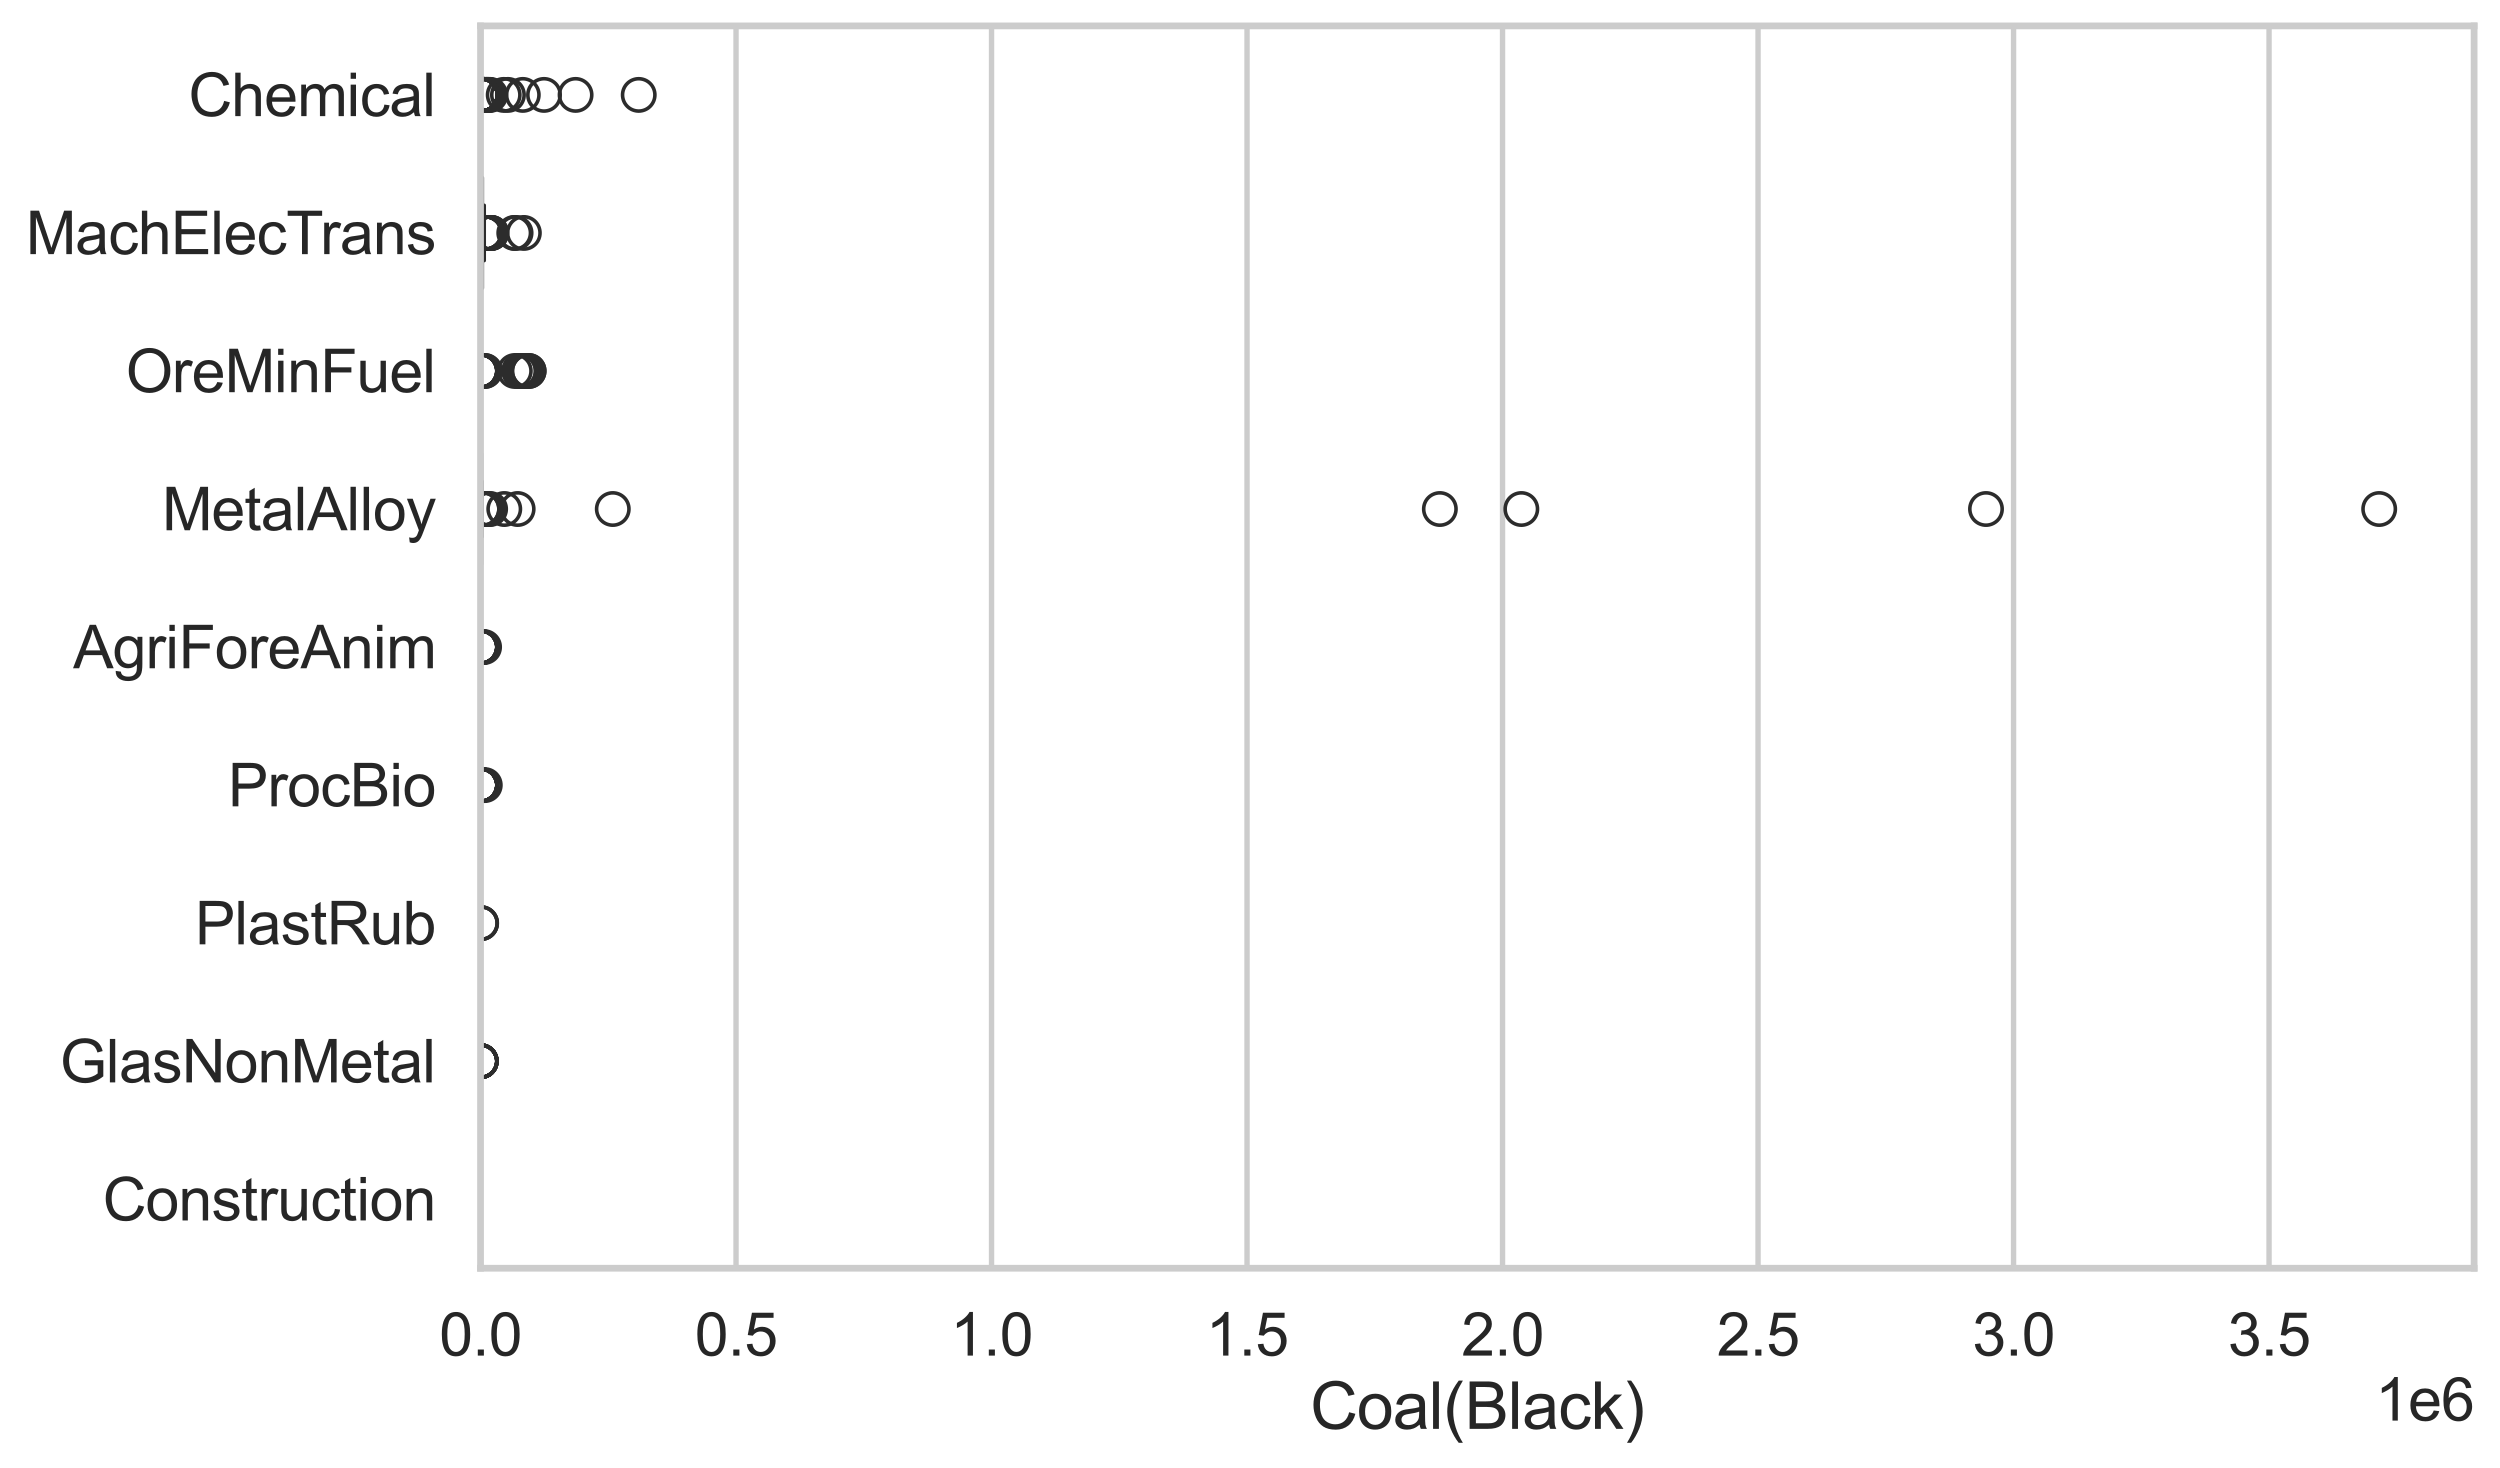 <?xml version="1.0" encoding="utf-8" standalone="no"?>
<!DOCTYPE svg PUBLIC "-//W3C//DTD SVG 1.1//EN"
  "http://www.w3.org/Graphics/SVG/1.1/DTD/svg11.dtd">
<svg xmlns:xlink="http://www.w3.org/1999/xlink" width="695.577pt" height="408.542pt" viewBox="0 0 695.577 408.542" xmlns="http://www.w3.org/2000/svg" version="1.1">
 <defs>
  <style type="text/css">*{stroke-linejoin: round; stroke-linecap: butt}</style>
 </defs>
 <g id="figure_1">
  <g id="patch_1">
   <path d="M 0 408.542 
L 695.577 408.542 
L 695.577 0 
L 0 0 
z
" style="fill: #ffffff"/>
  </g>
  <g id="axes_1">
   <g id="patch_2">
    <path d="M 133.697 352.86 
L 688.377 352.86 
L 688.377 7.2 
L 133.697 7.2 
z
" style="fill: #ffffff"/>
   </g>
   <g id="matplotlib.axis_1">
    <g id="xtick_1">
     <g id="line2d_1">
      <path d="M 133.697 352.86 
L 133.697 7.2 
" clip-path="url(#pfc635ce311)" style="fill: none; stroke: #cccccc; stroke-width: 1.5; stroke-linecap: round"/>
     </g>
     <g id="text_1">
      <!-- 0.0 -->
      <g style="fill: #262626" transform="translate(122.229 377.17) scale(0.165 -0.165)">
       <defs>
        <path id="ArialMT-30" d="M 266 2259 
Q 266 3072 433 3567 
Q 600 4063 929 4331 
Q 1259 4600 1759 4600 
Q 2128 4600 2406 4451 
Q 2684 4303 2865 4023 
Q 3047 3744 3150 3342 
Q 3253 2941 3253 2259 
Q 3253 1453 3087 958 
Q 2922 463 2592 192 
Q 2263 -78 1759 -78 
Q 1097 -78 719 397 
Q 266 969 266 2259 
z
M 844 2259 
Q 844 1131 1108 757 
Q 1372 384 1759 384 
Q 2147 384 2411 759 
Q 2675 1134 2675 2259 
Q 2675 3391 2411 3762 
Q 2147 4134 1753 4134 
Q 1366 4134 1134 3806 
Q 844 3388 844 2259 
z
" transform="scale(0.016)"/>
        <path id="ArialMT-2e" d="M 581 0 
L 581 641 
L 1222 641 
L 1222 0 
L 581 0 
z
" transform="scale(0.016)"/>
       </defs>
       <use xlink:href="#ArialMT-30"/>
       <use xlink:href="#ArialMT-2e" transform="translate(55.615 0)"/>
       <use xlink:href="#ArialMT-30" transform="translate(83.398 0)"/>
      </g>
     </g>
    </g>
    <g id="xtick_2">
     <g id="line2d_2">
      <path d="M 204.786 352.86 
L 204.786 7.2 
" clip-path="url(#pfc635ce311)" style="fill: none; stroke: #cccccc; stroke-width: 1.5; stroke-linecap: round"/>
     </g>
     <g id="text_2">
      <!-- 0.5 -->
      <g style="fill: #262626" transform="translate(193.319 377.17) scale(0.165 -0.165)">
       <defs>
        <path id="ArialMT-35" d="M 266 1200 
L 856 1250 
Q 922 819 1161 601 
Q 1400 384 1738 384 
Q 2144 384 2425 690 
Q 2706 997 2706 1503 
Q 2706 1984 2436 2262 
Q 2166 2541 1728 2541 
Q 1456 2541 1237 2417 
Q 1019 2294 894 2097 
L 366 2166 
L 809 4519 
L 3088 4519 
L 3088 3981 
L 1259 3981 
L 1013 2750 
Q 1425 3038 1878 3038 
Q 2478 3038 2890 2622 
Q 3303 2206 3303 1553 
Q 3303 931 2941 478 
Q 2500 -78 1738 -78 
Q 1113 -78 717 272 
Q 322 622 266 1200 
z
" transform="scale(0.016)"/>
       </defs>
       <use xlink:href="#ArialMT-30"/>
       <use xlink:href="#ArialMT-2e" transform="translate(55.615 0)"/>
       <use xlink:href="#ArialMT-35" transform="translate(83.398 0)"/>
      </g>
     </g>
    </g>
    <g id="xtick_3">
     <g id="line2d_3">
      <path d="M 275.875 352.86 
L 275.875 7.2 
" clip-path="url(#pfc635ce311)" style="fill: none; stroke: #cccccc; stroke-width: 1.5; stroke-linecap: round"/>
     </g>
     <g id="text_3">
      <!-- 1.0 -->
      <g style="fill: #262626" transform="translate(264.408 377.17) scale(0.165 -0.165)">
       <defs>
        <path id="ArialMT-31" d="M 2384 0 
L 1822 0 
L 1822 3584 
Q 1619 3391 1289 3197 
Q 959 3003 697 2906 
L 697 3450 
Q 1169 3672 1522 3987 
Q 1875 4303 2022 4600 
L 2384 4600 
L 2384 0 
z
" transform="scale(0.016)"/>
       </defs>
       <use xlink:href="#ArialMT-31"/>
       <use xlink:href="#ArialMT-2e" transform="translate(55.615 0)"/>
       <use xlink:href="#ArialMT-30" transform="translate(83.398 0)"/>
      </g>
     </g>
    </g>
    <g id="xtick_4">
     <g id="line2d_4">
      <path d="M 346.964 352.86 
L 346.964 7.2 
" clip-path="url(#pfc635ce311)" style="fill: none; stroke: #cccccc; stroke-width: 1.5; stroke-linecap: round"/>
     </g>
     <g id="text_4">
      <!-- 1.5 -->
      <g style="fill: #262626" transform="translate(335.497 377.17) scale(0.165 -0.165)">
       <use xlink:href="#ArialMT-31"/>
       <use xlink:href="#ArialMT-2e" transform="translate(55.615 0)"/>
       <use xlink:href="#ArialMT-35" transform="translate(83.398 0)"/>
      </g>
     </g>
    </g>
    <g id="xtick_5">
     <g id="line2d_5">
      <path d="M 418.054 352.86 
L 418.054 7.2 
" clip-path="url(#pfc635ce311)" style="fill: none; stroke: #cccccc; stroke-width: 1.5; stroke-linecap: round"/>
     </g>
     <g id="text_5">
      <!-- 2.0 -->
      <g style="fill: #262626" transform="translate(406.586 377.17) scale(0.165 -0.165)">
       <defs>
        <path id="ArialMT-32" d="M 3222 541 
L 3222 0 
L 194 0 
Q 188 203 259 391 
Q 375 700 629 1000 
Q 884 1300 1366 1694 
Q 2113 2306 2375 2664 
Q 2638 3022 2638 3341 
Q 2638 3675 2398 3904 
Q 2159 4134 1775 4134 
Q 1369 4134 1125 3890 
Q 881 3647 878 3216 
L 300 3275 
Q 359 3922 746 4261 
Q 1134 4600 1788 4600 
Q 2447 4600 2831 4234 
Q 3216 3869 3216 3328 
Q 3216 3053 3103 2787 
Q 2991 2522 2730 2228 
Q 2469 1934 1863 1422 
Q 1356 997 1212 845 
Q 1069 694 975 541 
L 3222 541 
z
" transform="scale(0.016)"/>
       </defs>
       <use xlink:href="#ArialMT-32"/>
       <use xlink:href="#ArialMT-2e" transform="translate(55.615 0)"/>
       <use xlink:href="#ArialMT-30" transform="translate(83.398 0)"/>
      </g>
     </g>
    </g>
    <g id="xtick_6">
     <g id="line2d_6">
      <path d="M 489.143 352.86 
L 489.143 7.2 
" clip-path="url(#pfc635ce311)" style="fill: none; stroke: #cccccc; stroke-width: 1.5; stroke-linecap: round"/>
     </g>
     <g id="text_6">
      <!-- 2.5 -->
      <g style="fill: #262626" transform="translate(477.675 377.17) scale(0.165 -0.165)">
       <use xlink:href="#ArialMT-32"/>
       <use xlink:href="#ArialMT-2e" transform="translate(55.615 0)"/>
       <use xlink:href="#ArialMT-35" transform="translate(83.398 0)"/>
      </g>
     </g>
    </g>
    <g id="xtick_7">
     <g id="line2d_7">
      <path d="M 560.232 352.86 
L 560.232 7.2 
" clip-path="url(#pfc635ce311)" style="fill: none; stroke: #cccccc; stroke-width: 1.5; stroke-linecap: round"/>
     </g>
     <g id="text_7">
      <!-- 3.0 -->
      <g style="fill: #262626" transform="translate(548.764 377.17) scale(0.165 -0.165)">
       <defs>
        <path id="ArialMT-33" d="M 269 1209 
L 831 1284 
Q 928 806 1161 595 
Q 1394 384 1728 384 
Q 2125 384 2398 659 
Q 2672 934 2672 1341 
Q 2672 1728 2419 1979 
Q 2166 2231 1775 2231 
Q 1616 2231 1378 2169 
L 1441 2663 
Q 1497 2656 1531 2656 
Q 1891 2656 2178 2843 
Q 2466 3031 2466 3422 
Q 2466 3731 2256 3934 
Q 2047 4138 1716 4138 
Q 1388 4138 1169 3931 
Q 950 3725 888 3313 
L 325 3413 
Q 428 3978 793 4289 
Q 1159 4600 1703 4600 
Q 2078 4600 2393 4439 
Q 2709 4278 2876 4000 
Q 3044 3722 3044 3409 
Q 3044 3113 2884 2869 
Q 2725 2625 2413 2481 
Q 2819 2388 3044 2092 
Q 3269 1797 3269 1353 
Q 3269 753 2831 336 
Q 2394 -81 1725 -81 
Q 1122 -81 723 278 
Q 325 638 269 1209 
z
" transform="scale(0.016)"/>
       </defs>
       <use xlink:href="#ArialMT-33"/>
       <use xlink:href="#ArialMT-2e" transform="translate(55.615 0)"/>
       <use xlink:href="#ArialMT-30" transform="translate(83.398 0)"/>
      </g>
     </g>
    </g>
    <g id="xtick_8">
     <g id="line2d_8">
      <path d="M 631.321 352.86 
L 631.321 7.2 
" clip-path="url(#pfc635ce311)" style="fill: none; stroke: #cccccc; stroke-width: 1.5; stroke-linecap: round"/>
     </g>
     <g id="text_8">
      <!-- 3.5 -->
      <g style="fill: #262626" transform="translate(619.854 377.17) scale(0.165 -0.165)">
       <use xlink:href="#ArialMT-33"/>
       <use xlink:href="#ArialMT-2e" transform="translate(55.615 0)"/>
       <use xlink:href="#ArialMT-35" transform="translate(83.398 0)"/>
      </g>
     </g>
    </g>
    <g id="text_9">
     <!-- Coal(Black) -->
     <g style="fill: #262626" transform="translate(364.527 397.553) scale(0.18 -0.18)">
      <defs>
       <path id="ArialMT-43" d="M 3763 1606 
L 4369 1453 
Q 4178 706 3683 314 
Q 3188 -78 2472 -78 
Q 1731 -78 1267 223 
Q 803 525 561 1097 
Q 319 1669 319 2325 
Q 319 3041 592 3573 
Q 866 4106 1370 4382 
Q 1875 4659 2481 4659 
Q 3169 4659 3637 4309 
Q 4106 3959 4291 3325 
L 3694 3184 
Q 3534 3684 3231 3912 
Q 2928 4141 2469 4141 
Q 1941 4141 1586 3887 
Q 1231 3634 1087 3207 
Q 944 2781 944 2328 
Q 944 1744 1114 1308 
Q 1284 872 1643 656 
Q 2003 441 2422 441 
Q 2931 441 3284 734 
Q 3638 1028 3763 1606 
z
" transform="scale(0.016)"/>
       <path id="ArialMT-6f" d="M 213 1659 
Q 213 2581 725 3025 
Q 1153 3394 1769 3394 
Q 2453 3394 2887 2945 
Q 3322 2497 3322 1706 
Q 3322 1066 3130 698 
Q 2938 331 2570 128 
Q 2203 -75 1769 -75 
Q 1072 -75 642 372 
Q 213 819 213 1659 
z
M 791 1659 
Q 791 1022 1069 705 
Q 1347 388 1769 388 
Q 2188 388 2466 706 
Q 2744 1025 2744 1678 
Q 2744 2294 2464 2611 
Q 2184 2928 1769 2928 
Q 1347 2928 1069 2612 
Q 791 2297 791 1659 
z
" transform="scale(0.016)"/>
       <path id="ArialMT-61" d="M 2588 409 
Q 2275 144 1986 34 
Q 1697 -75 1366 -75 
Q 819 -75 525 192 
Q 231 459 231 875 
Q 231 1119 342 1320 
Q 453 1522 633 1644 
Q 813 1766 1038 1828 
Q 1203 1872 1538 1913 
Q 2219 1994 2541 2106 
Q 2544 2222 2544 2253 
Q 2544 2597 2384 2738 
Q 2169 2928 1744 2928 
Q 1347 2928 1158 2789 
Q 969 2650 878 2297 
L 328 2372 
Q 403 2725 575 2942 
Q 747 3159 1072 3276 
Q 1397 3394 1825 3394 
Q 2250 3394 2515 3294 
Q 2781 3194 2906 3042 
Q 3031 2891 3081 2659 
Q 3109 2516 3109 2141 
L 3109 1391 
Q 3109 606 3145 398 
Q 3181 191 3288 0 
L 2700 0 
Q 2613 175 2588 409 
z
M 2541 1666 
Q 2234 1541 1622 1453 
Q 1275 1403 1131 1340 
Q 988 1278 909 1158 
Q 831 1038 831 891 
Q 831 666 1001 516 
Q 1172 366 1500 366 
Q 1825 366 2078 508 
Q 2331 650 2450 897 
Q 2541 1088 2541 1459 
L 2541 1666 
z
" transform="scale(0.016)"/>
       <path id="ArialMT-6c" d="M 409 0 
L 409 4581 
L 972 4581 
L 972 0 
L 409 0 
z
" transform="scale(0.016)"/>
       <path id="ArialMT-28" d="M 1497 -1347 
Q 1031 -759 709 28 
Q 388 816 388 1659 
Q 388 2403 628 3084 
Q 909 3875 1497 4659 
L 1900 4659 
Q 1522 4009 1400 3731 
Q 1209 3300 1100 2831 
Q 966 2247 966 1656 
Q 966 153 1900 -1347 
L 1497 -1347 
z
" transform="scale(0.016)"/>
       <path id="ArialMT-42" d="M 469 0 
L 469 4581 
L 2188 4581 
Q 2713 4581 3030 4442 
Q 3347 4303 3526 4014 
Q 3706 3725 3706 3409 
Q 3706 3116 3547 2856 
Q 3388 2597 3066 2438 
Q 3481 2316 3704 2022 
Q 3928 1728 3928 1328 
Q 3928 1006 3792 729 
Q 3656 453 3456 303 
Q 3256 153 2954 76 
Q 2653 0 2216 0 
L 469 0 
z
M 1075 2656 
L 2066 2656 
Q 2469 2656 2644 2709 
Q 2875 2778 2992 2937 
Q 3109 3097 3109 3338 
Q 3109 3566 3000 3739 
Q 2891 3913 2687 3977 
Q 2484 4041 1991 4041 
L 1075 4041 
L 1075 2656 
z
M 1075 541 
L 2216 541 
Q 2509 541 2628 563 
Q 2838 600 2978 687 
Q 3119 775 3209 942 
Q 3300 1109 3300 1328 
Q 3300 1584 3169 1773 
Q 3038 1963 2805 2039 
Q 2572 2116 2134 2116 
L 1075 2116 
L 1075 541 
z
" transform="scale(0.016)"/>
       <path id="ArialMT-63" d="M 2588 1216 
L 3141 1144 
Q 3050 572 2676 248 
Q 2303 -75 1759 -75 
Q 1078 -75 664 370 
Q 250 816 250 1647 
Q 250 2184 428 2587 
Q 606 2991 970 3192 
Q 1334 3394 1763 3394 
Q 2303 3394 2647 3120 
Q 2991 2847 3088 2344 
L 2541 2259 
Q 2463 2594 2264 2762 
Q 2066 2931 1784 2931 
Q 1359 2931 1093 2626 
Q 828 2322 828 1663 
Q 828 994 1084 691 
Q 1341 388 1753 388 
Q 2084 388 2306 591 
Q 2528 794 2588 1216 
z
" transform="scale(0.016)"/>
       <path id="ArialMT-6b" d="M 425 0 
L 425 4581 
L 988 4581 
L 988 1969 
L 2319 3319 
L 3047 3319 
L 1778 2088 
L 3175 0 
L 2481 0 
L 1384 1697 
L 988 1316 
L 988 0 
L 425 0 
z
" transform="scale(0.016)"/>
       <path id="ArialMT-29" d="M 791 -1347 
L 388 -1347 
Q 1322 153 1322 1656 
Q 1322 2244 1188 2822 
Q 1081 3291 891 3722 
Q 769 4003 388 4659 
L 791 4659 
Q 1378 3875 1659 3084 
Q 1900 2403 1900 1659 
Q 1900 816 1576 28 
Q 1253 -759 791 -1347 
z
" transform="scale(0.016)"/>
      </defs>
      <use xlink:href="#ArialMT-43"/>
      <use xlink:href="#ArialMT-6f" transform="translate(72.217 0)"/>
      <use xlink:href="#ArialMT-61" transform="translate(127.832 0)"/>
      <use xlink:href="#ArialMT-6c" transform="translate(183.447 0)"/>
      <use xlink:href="#ArialMT-28" transform="translate(205.664 0)"/>
      <use xlink:href="#ArialMT-42" transform="translate(238.965 0)"/>
      <use xlink:href="#ArialMT-6c" transform="translate(305.664 0)"/>
      <use xlink:href="#ArialMT-61" transform="translate(327.881 0)"/>
      <use xlink:href="#ArialMT-63" transform="translate(383.496 0)"/>
      <use xlink:href="#ArialMT-6b" transform="translate(433.496 0)"/>
      <use xlink:href="#ArialMT-29" transform="translate(483.496 0)"/>
     </g>
    </g>
    <g id="text_10">
     <!-- 1e6 -->
     <g style="fill: #262626" transform="translate(660.85 395.26) scale(0.165 -0.165)">
      <defs>
       <path id="ArialMT-65" d="M 2694 1069 
L 3275 997 
Q 3138 488 2766 206 
Q 2394 -75 1816 -75 
Q 1088 -75 661 373 
Q 234 822 234 1631 
Q 234 2469 665 2931 
Q 1097 3394 1784 3394 
Q 2450 3394 2872 2941 
Q 3294 2488 3294 1666 
Q 3294 1616 3291 1516 
L 816 1516 
Q 847 969 1125 678 
Q 1403 388 1819 388 
Q 2128 388 2347 550 
Q 2566 713 2694 1069 
z
M 847 1978 
L 2700 1978 
Q 2663 2397 2488 2606 
Q 2219 2931 1791 2931 
Q 1403 2931 1139 2672 
Q 875 2413 847 1978 
z
" transform="scale(0.016)"/>
       <path id="ArialMT-36" d="M 3184 3459 
L 2625 3416 
Q 2550 3747 2413 3897 
Q 2184 4138 1850 4138 
Q 1581 4138 1378 3988 
Q 1113 3794 959 3422 
Q 806 3050 800 2363 
Q 1003 2672 1297 2822 
Q 1591 2972 1913 2972 
Q 2475 2972 2870 2558 
Q 3266 2144 3266 1488 
Q 3266 1056 3080 686 
Q 2894 316 2569 119 
Q 2244 -78 1831 -78 
Q 1128 -78 684 439 
Q 241 956 241 2144 
Q 241 3472 731 4075 
Q 1159 4600 1884 4600 
Q 2425 4600 2770 4297 
Q 3116 3994 3184 3459 
z
M 888 1484 
Q 888 1194 1011 928 
Q 1134 663 1356 523 
Q 1578 384 1822 384 
Q 2178 384 2434 671 
Q 2691 959 2691 1453 
Q 2691 1928 2437 2201 
Q 2184 2475 1800 2475 
Q 1419 2475 1153 2201 
Q 888 1928 888 1484 
z
" transform="scale(0.016)"/>
      </defs>
      <use xlink:href="#ArialMT-31"/>
      <use xlink:href="#ArialMT-65" transform="translate(55.615 0)"/>
      <use xlink:href="#ArialMT-36" transform="translate(111.23 0)"/>
     </g>
    </g>
   </g>
   <g id="matplotlib.axis_2">
    <g id="ytick_1">
     <g id="text_11">
      <!-- Chemical -->
      <g style="fill: #262626" transform="translate(52.428 32.309) scale(0.165 -0.165)">
       <defs>
        <path id="ArialMT-68" d="M 422 0 
L 422 4581 
L 984 4581 
L 984 2938 
Q 1378 3394 1978 3394 
Q 2347 3394 2619 3248 
Q 2891 3103 3008 2847 
Q 3125 2591 3125 2103 
L 3125 0 
L 2563 0 
L 2563 2103 
Q 2563 2525 2380 2717 
Q 2197 2909 1863 2909 
Q 1613 2909 1392 2779 
Q 1172 2650 1078 2428 
Q 984 2206 984 1816 
L 984 0 
L 422 0 
z
" transform="scale(0.016)"/>
        <path id="ArialMT-6d" d="M 422 0 
L 422 3319 
L 925 3319 
L 925 2853 
Q 1081 3097 1340 3245 
Q 1600 3394 1931 3394 
Q 2300 3394 2536 3241 
Q 2772 3088 2869 2813 
Q 3263 3394 3894 3394 
Q 4388 3394 4653 3120 
Q 4919 2847 4919 2278 
L 4919 0 
L 4359 0 
L 4359 2091 
Q 4359 2428 4304 2576 
Q 4250 2725 4106 2815 
Q 3963 2906 3769 2906 
Q 3419 2906 3187 2673 
Q 2956 2441 2956 1928 
L 2956 0 
L 2394 0 
L 2394 2156 
Q 2394 2531 2256 2718 
Q 2119 2906 1806 2906 
Q 1569 2906 1367 2781 
Q 1166 2656 1075 2415 
Q 984 2175 984 1722 
L 984 0 
L 422 0 
z
" transform="scale(0.016)"/>
        <path id="ArialMT-69" d="M 425 3934 
L 425 4581 
L 988 4581 
L 988 3934 
L 425 3934 
z
M 425 0 
L 425 3319 
L 988 3319 
L 988 0 
L 425 0 
z
" transform="scale(0.016)"/>
       </defs>
       <use xlink:href="#ArialMT-43"/>
       <use xlink:href="#ArialMT-68" transform="translate(72.217 0)"/>
       <use xlink:href="#ArialMT-65" transform="translate(127.832 0)"/>
       <use xlink:href="#ArialMT-6d" transform="translate(183.447 0)"/>
       <use xlink:href="#ArialMT-69" transform="translate(266.748 0)"/>
       <use xlink:href="#ArialMT-63" transform="translate(288.965 0)"/>
       <use xlink:href="#ArialMT-61" transform="translate(338.965 0)"/>
       <use xlink:href="#ArialMT-6c" transform="translate(394.58 0)"/>
      </g>
     </g>
    </g>
    <g id="ytick_2">
     <g id="text_12">
      <!-- MachElecTrans -->
      <g style="fill: #262626" transform="translate(7.2 70.715) scale(0.165 -0.165)">
       <defs>
        <path id="ArialMT-4d" d="M 475 0 
L 475 4581 
L 1388 4581 
L 2472 1338 
Q 2622 884 2691 659 
Q 2769 909 2934 1394 
L 4031 4581 
L 4847 4581 
L 4847 0 
L 4263 0 
L 4263 3834 
L 2931 0 
L 2384 0 
L 1059 3900 
L 1059 0 
L 475 0 
z
" transform="scale(0.016)"/>
        <path id="ArialMT-45" d="M 506 0 
L 506 4581 
L 3819 4581 
L 3819 4041 
L 1113 4041 
L 1113 2638 
L 3647 2638 
L 3647 2100 
L 1113 2100 
L 1113 541 
L 3925 541 
L 3925 0 
L 506 0 
z
" transform="scale(0.016)"/>
        <path id="ArialMT-54" d="M 1659 0 
L 1659 4041 
L 150 4041 
L 150 4581 
L 3781 4581 
L 3781 4041 
L 2266 4041 
L 2266 0 
L 1659 0 
z
" transform="scale(0.016)"/>
        <path id="ArialMT-72" d="M 416 0 
L 416 3319 
L 922 3319 
L 922 2816 
Q 1116 3169 1280 3281 
Q 1444 3394 1641 3394 
Q 1925 3394 2219 3213 
L 2025 2691 
Q 1819 2813 1613 2813 
Q 1428 2813 1281 2702 
Q 1134 2591 1072 2394 
Q 978 2094 978 1738 
L 978 0 
L 416 0 
z
" transform="scale(0.016)"/>
        <path id="ArialMT-6e" d="M 422 0 
L 422 3319 
L 928 3319 
L 928 2847 
Q 1294 3394 1984 3394 
Q 2284 3394 2536 3286 
Q 2788 3178 2913 3003 
Q 3038 2828 3088 2588 
Q 3119 2431 3119 2041 
L 3119 0 
L 2556 0 
L 2556 2019 
Q 2556 2363 2490 2533 
Q 2425 2703 2258 2804 
Q 2091 2906 1866 2906 
Q 1506 2906 1245 2678 
Q 984 2450 984 1813 
L 984 0 
L 422 0 
z
" transform="scale(0.016)"/>
        <path id="ArialMT-73" d="M 197 991 
L 753 1078 
Q 800 744 1014 566 
Q 1228 388 1613 388 
Q 2000 388 2187 545 
Q 2375 703 2375 916 
Q 2375 1106 2209 1216 
Q 2094 1291 1634 1406 
Q 1016 1563 777 1677 
Q 538 1791 414 1992 
Q 291 2194 291 2438 
Q 291 2659 392 2848 
Q 494 3038 669 3163 
Q 800 3259 1026 3326 
Q 1253 3394 1513 3394 
Q 1903 3394 2198 3281 
Q 2494 3169 2634 2976 
Q 2775 2784 2828 2463 
L 2278 2388 
Q 2241 2644 2061 2787 
Q 1881 2931 1553 2931 
Q 1166 2931 1000 2803 
Q 834 2675 834 2503 
Q 834 2394 903 2306 
Q 972 2216 1119 2156 
Q 1203 2125 1616 2013 
Q 2213 1853 2448 1751 
Q 2684 1650 2818 1456 
Q 2953 1263 2953 975 
Q 2953 694 2789 445 
Q 2625 197 2315 61 
Q 2006 -75 1616 -75 
Q 969 -75 630 194 
Q 291 463 197 991 
z
" transform="scale(0.016)"/>
       </defs>
       <use xlink:href="#ArialMT-4d"/>
       <use xlink:href="#ArialMT-61" transform="translate(83.301 0)"/>
       <use xlink:href="#ArialMT-63" transform="translate(138.916 0)"/>
       <use xlink:href="#ArialMT-68" transform="translate(188.916 0)"/>
       <use xlink:href="#ArialMT-45" transform="translate(244.531 0)"/>
       <use xlink:href="#ArialMT-6c" transform="translate(311.23 0)"/>
       <use xlink:href="#ArialMT-65" transform="translate(333.447 0)"/>
       <use xlink:href="#ArialMT-63" transform="translate(389.062 0)"/>
       <use xlink:href="#ArialMT-54" transform="translate(439.062 0)"/>
       <use xlink:href="#ArialMT-72" transform="translate(496.396 0)"/>
       <use xlink:href="#ArialMT-61" transform="translate(529.697 0)"/>
       <use xlink:href="#ArialMT-6e" transform="translate(585.312 0)"/>
       <use xlink:href="#ArialMT-73" transform="translate(640.928 0)"/>
      </g>
     </g>
    </g>
    <g id="ytick_3">
     <g id="text_13">
      <!-- OreMinFuel -->
      <g style="fill: #262626" transform="translate(35.013 109.122) scale(0.165 -0.165)">
       <defs>
        <path id="ArialMT-4f" d="M 309 2231 
Q 309 3372 921 4017 
Q 1534 4663 2503 4663 
Q 3138 4663 3647 4359 
Q 4156 4056 4423 3514 
Q 4691 2972 4691 2284 
Q 4691 1588 4409 1038 
Q 4128 488 3612 205 
Q 3097 -78 2500 -78 
Q 1853 -78 1343 234 
Q 834 547 571 1087 
Q 309 1628 309 2231 
z
M 934 2222 
Q 934 1394 1379 917 
Q 1825 441 2497 441 
Q 3181 441 3623 922 
Q 4066 1403 4066 2288 
Q 4066 2847 3877 3264 
Q 3688 3681 3323 3911 
Q 2959 4141 2506 4141 
Q 1863 4141 1398 3698 
Q 934 3256 934 2222 
z
" transform="scale(0.016)"/>
        <path id="ArialMT-46" d="M 525 0 
L 525 4581 
L 3616 4581 
L 3616 4041 
L 1131 4041 
L 1131 2622 
L 3281 2622 
L 3281 2081 
L 1131 2081 
L 1131 0 
L 525 0 
z
" transform="scale(0.016)"/>
        <path id="ArialMT-75" d="M 2597 0 
L 2597 488 
Q 2209 -75 1544 -75 
Q 1250 -75 995 37 
Q 741 150 617 320 
Q 494 491 444 738 
Q 409 903 409 1263 
L 409 3319 
L 972 3319 
L 972 1478 
Q 972 1038 1006 884 
Q 1059 663 1231 536 
Q 1403 409 1656 409 
Q 1909 409 2131 539 
Q 2353 669 2445 892 
Q 2538 1116 2538 1541 
L 2538 3319 
L 3100 3319 
L 3100 0 
L 2597 0 
z
" transform="scale(0.016)"/>
       </defs>
       <use xlink:href="#ArialMT-4f"/>
       <use xlink:href="#ArialMT-72" transform="translate(77.783 0)"/>
       <use xlink:href="#ArialMT-65" transform="translate(111.084 0)"/>
       <use xlink:href="#ArialMT-4d" transform="translate(166.699 0)"/>
       <use xlink:href="#ArialMT-69" transform="translate(250 0)"/>
       <use xlink:href="#ArialMT-6e" transform="translate(272.217 0)"/>
       <use xlink:href="#ArialMT-46" transform="translate(327.832 0)"/>
       <use xlink:href="#ArialMT-75" transform="translate(388.916 0)"/>
       <use xlink:href="#ArialMT-65" transform="translate(444.531 0)"/>
       <use xlink:href="#ArialMT-6c" transform="translate(500.146 0)"/>
      </g>
     </g>
    </g>
    <g id="ytick_4">
     <g id="text_14">
      <!-- MetalAlloy -->
      <g style="fill: #262626" transform="translate(45.088 147.529) scale(0.165 -0.165)">
       <defs>
        <path id="ArialMT-74" d="M 1650 503 
L 1731 6 
Q 1494 -44 1306 -44 
Q 1000 -44 831 53 
Q 663 150 594 308 
Q 525 466 525 972 
L 525 2881 
L 113 2881 
L 113 3319 
L 525 3319 
L 525 4141 
L 1084 4478 
L 1084 3319 
L 1650 3319 
L 1650 2881 
L 1084 2881 
L 1084 941 
Q 1084 700 1114 631 
Q 1144 563 1211 522 
Q 1278 481 1403 481 
Q 1497 481 1650 503 
z
" transform="scale(0.016)"/>
        <path id="ArialMT-41" d="M -9 0 
L 1750 4581 
L 2403 4581 
L 4278 0 
L 3588 0 
L 3053 1388 
L 1138 1388 
L 634 0 
L -9 0 
z
M 1313 1881 
L 2866 1881 
L 2388 3150 
Q 2169 3728 2063 4100 
Q 1975 3659 1816 3225 
L 1313 1881 
z
" transform="scale(0.016)"/>
        <path id="ArialMT-79" d="M 397 -1278 
L 334 -750 
Q 519 -800 656 -800 
Q 844 -800 956 -737 
Q 1069 -675 1141 -563 
Q 1194 -478 1313 -144 
Q 1328 -97 1363 -6 
L 103 3319 
L 709 3319 
L 1400 1397 
Q 1534 1031 1641 628 
Q 1738 1016 1872 1384 
L 2581 3319 
L 3144 3319 
L 1881 -56 
Q 1678 -603 1566 -809 
Q 1416 -1088 1222 -1217 
Q 1028 -1347 759 -1347 
Q 597 -1347 397 -1278 
z
" transform="scale(0.016)"/>
       </defs>
       <use xlink:href="#ArialMT-4d"/>
       <use xlink:href="#ArialMT-65" transform="translate(83.301 0)"/>
       <use xlink:href="#ArialMT-74" transform="translate(138.916 0)"/>
       <use xlink:href="#ArialMT-61" transform="translate(166.699 0)"/>
       <use xlink:href="#ArialMT-6c" transform="translate(222.314 0)"/>
       <use xlink:href="#ArialMT-41" transform="translate(244.531 0)"/>
       <use xlink:href="#ArialMT-6c" transform="translate(311.23 0)"/>
       <use xlink:href="#ArialMT-6c" transform="translate(333.447 0)"/>
       <use xlink:href="#ArialMT-6f" transform="translate(355.664 0)"/>
       <use xlink:href="#ArialMT-79" transform="translate(411.279 0)"/>
      </g>
     </g>
    </g>
    <g id="ytick_5">
     <g id="text_15">
      <!-- AgriForeAnim -->
      <g style="fill: #262626" transform="translate(20.341 185.935) scale(0.165 -0.165)">
       <defs>
        <path id="ArialMT-67" d="M 319 -275 
L 866 -356 
Q 900 -609 1056 -725 
Q 1266 -881 1628 -881 
Q 2019 -881 2231 -725 
Q 2444 -569 2519 -288 
Q 2563 -116 2559 434 
Q 2191 0 1641 0 
Q 956 0 581 494 
Q 206 988 206 1678 
Q 206 2153 378 2554 
Q 550 2956 876 3175 
Q 1203 3394 1644 3394 
Q 2231 3394 2613 2919 
L 2613 3319 
L 3131 3319 
L 3131 450 
Q 3131 -325 2973 -648 
Q 2816 -972 2473 -1159 
Q 2131 -1347 1631 -1347 
Q 1038 -1347 672 -1080 
Q 306 -813 319 -275 
z
M 784 1719 
Q 784 1066 1043 766 
Q 1303 466 1694 466 
Q 2081 466 2343 764 
Q 2606 1063 2606 1700 
Q 2606 2309 2336 2618 
Q 2066 2928 1684 2928 
Q 1309 2928 1046 2623 
Q 784 2319 784 1719 
z
" transform="scale(0.016)"/>
       </defs>
       <use xlink:href="#ArialMT-41"/>
       <use xlink:href="#ArialMT-67" transform="translate(66.699 0)"/>
       <use xlink:href="#ArialMT-72" transform="translate(122.314 0)"/>
       <use xlink:href="#ArialMT-69" transform="translate(155.615 0)"/>
       <use xlink:href="#ArialMT-46" transform="translate(177.832 0)"/>
       <use xlink:href="#ArialMT-6f" transform="translate(238.916 0)"/>
       <use xlink:href="#ArialMT-72" transform="translate(294.531 0)"/>
       <use xlink:href="#ArialMT-65" transform="translate(327.832 0)"/>
       <use xlink:href="#ArialMT-41" transform="translate(383.447 0)"/>
       <use xlink:href="#ArialMT-6e" transform="translate(450.146 0)"/>
       <use xlink:href="#ArialMT-69" transform="translate(505.762 0)"/>
       <use xlink:href="#ArialMT-6d" transform="translate(527.979 0)"/>
      </g>
     </g>
    </g>
    <g id="ytick_6">
     <g id="text_16">
      <!-- ProcBio -->
      <g style="fill: #262626" transform="translate(63.424 224.342) scale(0.165 -0.165)">
       <defs>
        <path id="ArialMT-50" d="M 494 0 
L 494 4581 
L 2222 4581 
Q 2678 4581 2919 4538 
Q 3256 4481 3484 4323 
Q 3713 4166 3852 3881 
Q 3991 3597 3991 3256 
Q 3991 2672 3619 2267 
Q 3247 1863 2275 1863 
L 1100 1863 
L 1100 0 
L 494 0 
z
M 1100 2403 
L 2284 2403 
Q 2872 2403 3119 2622 
Q 3366 2841 3366 3238 
Q 3366 3525 3220 3729 
Q 3075 3934 2838 4000 
Q 2684 4041 2272 4041 
L 1100 4041 
L 1100 2403 
z
" transform="scale(0.016)"/>
       </defs>
       <use xlink:href="#ArialMT-50"/>
       <use xlink:href="#ArialMT-72" transform="translate(66.699 0)"/>
       <use xlink:href="#ArialMT-6f" transform="translate(100 0)"/>
       <use xlink:href="#ArialMT-63" transform="translate(155.615 0)"/>
       <use xlink:href="#ArialMT-42" transform="translate(205.615 0)"/>
       <use xlink:href="#ArialMT-69" transform="translate(272.314 0)"/>
       <use xlink:href="#ArialMT-6f" transform="translate(294.531 0)"/>
      </g>
     </g>
    </g>
    <g id="ytick_7">
     <g id="text_17">
      <!-- PlastRub -->
      <g style="fill: #262626" transform="translate(54.248 262.749) scale(0.165 -0.165)">
       <defs>
        <path id="ArialMT-52" d="M 503 0 
L 503 4581 
L 2534 4581 
Q 3147 4581 3465 4457 
Q 3784 4334 3975 4021 
Q 4166 3709 4166 3331 
Q 4166 2844 3850 2509 
Q 3534 2175 2875 2084 
Q 3116 1969 3241 1856 
Q 3506 1613 3744 1247 
L 4541 0 
L 3778 0 
L 3172 953 
Q 2906 1366 2734 1584 
Q 2563 1803 2427 1890 
Q 2291 1978 2150 2013 
Q 2047 2034 1813 2034 
L 1109 2034 
L 1109 0 
L 503 0 
z
M 1109 2559 
L 2413 2559 
Q 2828 2559 3062 2645 
Q 3297 2731 3419 2920 
Q 3541 3109 3541 3331 
Q 3541 3656 3305 3865 
Q 3069 4075 2559 4075 
L 1109 4075 
L 1109 2559 
z
" transform="scale(0.016)"/>
        <path id="ArialMT-62" d="M 941 0 
L 419 0 
L 419 4581 
L 981 4581 
L 981 2947 
Q 1338 3394 1891 3394 
Q 2197 3394 2470 3270 
Q 2744 3147 2920 2923 
Q 3097 2700 3197 2384 
Q 3297 2069 3297 1709 
Q 3297 856 2875 390 
Q 2453 -75 1863 -75 
Q 1275 -75 941 416 
L 941 0 
z
M 934 1684 
Q 934 1088 1097 822 
Q 1363 388 1816 388 
Q 2184 388 2453 708 
Q 2722 1028 2722 1663 
Q 2722 2313 2464 2622 
Q 2206 2931 1841 2931 
Q 1472 2931 1203 2611 
Q 934 2291 934 1684 
z
" transform="scale(0.016)"/>
       </defs>
       <use xlink:href="#ArialMT-50"/>
       <use xlink:href="#ArialMT-6c" transform="translate(66.699 0)"/>
       <use xlink:href="#ArialMT-61" transform="translate(88.916 0)"/>
       <use xlink:href="#ArialMT-73" transform="translate(144.531 0)"/>
       <use xlink:href="#ArialMT-74" transform="translate(194.531 0)"/>
       <use xlink:href="#ArialMT-52" transform="translate(222.314 0)"/>
       <use xlink:href="#ArialMT-75" transform="translate(294.531 0)"/>
       <use xlink:href="#ArialMT-62" transform="translate(350.146 0)"/>
      </g>
     </g>
    </g>
    <g id="ytick_8">
     <g id="text_18">
      <!-- GlasNonMetal -->
      <g style="fill: #262626" transform="translate(16.659 301.155) scale(0.165 -0.165)">
       <defs>
        <path id="ArialMT-47" d="M 2638 1797 
L 2638 2334 
L 4578 2338 
L 4578 638 
Q 4131 281 3656 101 
Q 3181 -78 2681 -78 
Q 2006 -78 1454 211 
Q 903 500 622 1047 
Q 341 1594 341 2269 
Q 341 2938 620 3517 
Q 900 4097 1425 4378 
Q 1950 4659 2634 4659 
Q 3131 4659 3532 4498 
Q 3934 4338 4162 4050 
Q 4391 3763 4509 3300 
L 3963 3150 
Q 3859 3500 3706 3700 
Q 3553 3900 3268 4020 
Q 2984 4141 2638 4141 
Q 2222 4141 1919 4014 
Q 1616 3888 1430 3681 
Q 1244 3475 1141 3228 
Q 966 2803 966 2306 
Q 966 1694 1177 1281 
Q 1388 869 1791 669 
Q 2194 469 2647 469 
Q 3041 469 3416 620 
Q 3791 772 3984 944 
L 3984 1797 
L 2638 1797 
z
" transform="scale(0.016)"/>
        <path id="ArialMT-4e" d="M 488 0 
L 488 4581 
L 1109 4581 
L 3516 984 
L 3516 4581 
L 4097 4581 
L 4097 0 
L 3475 0 
L 1069 3600 
L 1069 0 
L 488 0 
z
" transform="scale(0.016)"/>
       </defs>
       <use xlink:href="#ArialMT-47"/>
       <use xlink:href="#ArialMT-6c" transform="translate(77.783 0)"/>
       <use xlink:href="#ArialMT-61" transform="translate(100 0)"/>
       <use xlink:href="#ArialMT-73" transform="translate(155.615 0)"/>
       <use xlink:href="#ArialMT-4e" transform="translate(205.615 0)"/>
       <use xlink:href="#ArialMT-6f" transform="translate(277.832 0)"/>
       <use xlink:href="#ArialMT-6e" transform="translate(333.447 0)"/>
       <use xlink:href="#ArialMT-4d" transform="translate(389.062 0)"/>
       <use xlink:href="#ArialMT-65" transform="translate(472.363 0)"/>
       <use xlink:href="#ArialMT-74" transform="translate(527.979 0)"/>
       <use xlink:href="#ArialMT-61" transform="translate(555.762 0)"/>
       <use xlink:href="#ArialMT-6c" transform="translate(611.377 0)"/>
      </g>
     </g>
    </g>
    <g id="ytick_9">
     <g id="text_19">
      <!-- Construction -->
      <g style="fill: #262626" transform="translate(28.575 339.562) scale(0.165 -0.165)">
       <use xlink:href="#ArialMT-43"/>
       <use xlink:href="#ArialMT-6f" transform="translate(72.217 0)"/>
       <use xlink:href="#ArialMT-6e" transform="translate(127.832 0)"/>
       <use xlink:href="#ArialMT-73" transform="translate(183.447 0)"/>
       <use xlink:href="#ArialMT-74" transform="translate(233.447 0)"/>
       <use xlink:href="#ArialMT-72" transform="translate(261.23 0)"/>
       <use xlink:href="#ArialMT-75" transform="translate(294.531 0)"/>
       <use xlink:href="#ArialMT-63" transform="translate(350.146 0)"/>
       <use xlink:href="#ArialMT-74" transform="translate(400.146 0)"/>
       <use xlink:href="#ArialMT-69" transform="translate(427.93 0)"/>
       <use xlink:href="#ArialMT-6f" transform="translate(450.146 0)"/>
       <use xlink:href="#ArialMT-6e" transform="translate(505.762 0)"/>
      </g>
     </g>
    </g>
   </g>
   <g id="patch_3">
    <path d="M 133.71 11.041 
L 133.71 41.766 
L 133.769 41.766 
L 133.769 11.041 
L 133.71 11.041 
z
" clip-path="url(#pfc635ce311)" style="fill: #c9941d; stroke: #2c2c2c; stroke-linejoin: miter"/>
   </g>
   <g id="line2d_9">
    <path d="M 133.71 26.403 
L 133.697 26.403 
" clip-path="url(#pfc635ce311)" style="fill: none; stroke: #2c2c2c"/>
   </g>
   <g id="line2d_10">
    <path d="M 133.769 26.403 
L 133.857 26.403 
" clip-path="url(#pfc635ce311)" style="fill: none; stroke: #2c2c2c"/>
   </g>
   <g id="line2d_11">
    <path d="M 133.697 18.722 
L 133.697 34.085 
" clip-path="url(#pfc635ce311)" style="fill: none; stroke: #2c2c2c; stroke-linecap: round"/>
   </g>
   <g id="line2d_12">
    <path d="M 133.857 18.722 
L 133.857 34.085 
" clip-path="url(#pfc635ce311)" style="fill: none; stroke: #2c2c2c; stroke-linecap: round"/>
   </g>
   <g id="line2d_13">
    <defs>
     <path id="mae45062527" d="M 0 4.5 
C 1.193 4.5 2.338 4.026 3.182 3.182 
C 4.026 2.338 4.5 1.193 4.5 0 
C 4.5 -1.193 4.026 -2.338 3.182 -3.182 
C 2.338 -4.026 1.193 -4.5 0 -4.5 
C -1.193 -4.5 -2.338 -4.026 -3.182 -3.182 
C -4.026 -2.338 -4.5 -1.193 -4.5 0 
C -4.5 1.193 -4.026 2.338 -3.182 3.182 
C -2.338 4.026 -1.193 4.5 0 4.5 
z
" style="stroke: #2c2c2c"/>
    </defs>
    <g clip-path="url(#pfc635ce311)">
     <use xlink:href="#mae45062527" x="133.863" y="26.403" style="fill-opacity: 0; stroke: #2c2c2c"/>
     <use xlink:href="#mae45062527" x="133.891" y="26.403" style="fill-opacity: 0; stroke: #2c2c2c"/>
     <use xlink:href="#mae45062527" x="133.934" y="26.403" style="fill-opacity: 0; stroke: #2c2c2c"/>
     <use xlink:href="#mae45062527" x="135.172" y="26.403" style="fill-opacity: 0; stroke: #2c2c2c"/>
     <use xlink:href="#mae45062527" x="135.374" y="26.403" style="fill-opacity: 0; stroke: #2c2c2c"/>
     <use xlink:href="#mae45062527" x="134.575" y="26.403" style="fill-opacity: 0; stroke: #2c2c2c"/>
     <use xlink:href="#mae45062527" x="133.953" y="26.403" style="fill-opacity: 0; stroke: #2c2c2c"/>
     <use xlink:href="#mae45062527" x="133.906" y="26.403" style="fill-opacity: 0; stroke: #2c2c2c"/>
     <use xlink:href="#mae45062527" x="133.918" y="26.403" style="fill-opacity: 0; stroke: #2c2c2c"/>
     <use xlink:href="#mae45062527" x="134.025" y="26.403" style="fill-opacity: 0; stroke: #2c2c2c"/>
     <use xlink:href="#mae45062527" x="133.899" y="26.403" style="fill-opacity: 0; stroke: #2c2c2c"/>
     <use xlink:href="#mae45062527" x="134.347" y="26.403" style="fill-opacity: 0; stroke: #2c2c2c"/>
     <use xlink:href="#mae45062527" x="134.342" y="26.403" style="fill-opacity: 0; stroke: #2c2c2c"/>
     <use xlink:href="#mae45062527" x="133.909" y="26.403" style="fill-opacity: 0; stroke: #2c2c2c"/>
     <use xlink:href="#mae45062527" x="134.293" y="26.403" style="fill-opacity: 0; stroke: #2c2c2c"/>
     <use xlink:href="#mae45062527" x="177.713" y="26.403" style="fill-opacity: 0; stroke: #2c2c2c"/>
     <use xlink:href="#mae45062527" x="133.876" y="26.403" style="fill-opacity: 0; stroke: #2c2c2c"/>
     <use xlink:href="#mae45062527" x="136.392" y="26.403" style="fill-opacity: 0; stroke: #2c2c2c"/>
     <use xlink:href="#mae45062527" x="134.335" y="26.403" style="fill-opacity: 0; stroke: #2c2c2c"/>
     <use xlink:href="#mae45062527" x="133.923" y="26.403" style="fill-opacity: 0; stroke: #2c2c2c"/>
     <use xlink:href="#mae45062527" x="140.146" y="26.403" style="fill-opacity: 0; stroke: #2c2c2c"/>
     <use xlink:href="#mae45062527" x="133.907" y="26.403" style="fill-opacity: 0; stroke: #2c2c2c"/>
     <use xlink:href="#mae45062527" x="133.941" y="26.403" style="fill-opacity: 0; stroke: #2c2c2c"/>
     <use xlink:href="#mae45062527" x="133.895" y="26.403" style="fill-opacity: 0; stroke: #2c2c2c"/>
     <use xlink:href="#mae45062527" x="134.713" y="26.403" style="fill-opacity: 0; stroke: #2c2c2c"/>
     <use xlink:href="#mae45062527" x="134.409" y="26.403" style="fill-opacity: 0; stroke: #2c2c2c"/>
     <use xlink:href="#mae45062527" x="133.89" y="26.403" style="fill-opacity: 0; stroke: #2c2c2c"/>
     <use xlink:href="#mae45062527" x="134.478" y="26.403" style="fill-opacity: 0; stroke: #2c2c2c"/>
     <use xlink:href="#mae45062527" x="134.201" y="26.403" style="fill-opacity: 0; stroke: #2c2c2c"/>
     <use xlink:href="#mae45062527" x="133.968" y="26.403" style="fill-opacity: 0; stroke: #2c2c2c"/>
     <use xlink:href="#mae45062527" x="135.513" y="26.403" style="fill-opacity: 0; stroke: #2c2c2c"/>
     <use xlink:href="#mae45062527" x="133.866" y="26.403" style="fill-opacity: 0; stroke: #2c2c2c"/>
     <use xlink:href="#mae45062527" x="133.955" y="26.403" style="fill-opacity: 0; stroke: #2c2c2c"/>
     <use xlink:href="#mae45062527" x="133.916" y="26.403" style="fill-opacity: 0; stroke: #2c2c2c"/>
     <use xlink:href="#mae45062527" x="145.457" y="26.403" style="fill-opacity: 0; stroke: #2c2c2c"/>
     <use xlink:href="#mae45062527" x="134.115" y="26.403" style="fill-opacity: 0; stroke: #2c2c2c"/>
     <use xlink:href="#mae45062527" x="135.825" y="26.403" style="fill-opacity: 0; stroke: #2c2c2c"/>
     <use xlink:href="#mae45062527" x="133.89" y="26.403" style="fill-opacity: 0; stroke: #2c2c2c"/>
     <use xlink:href="#mae45062527" x="133.89" y="26.403" style="fill-opacity: 0; stroke: #2c2c2c"/>
     <use xlink:href="#mae45062527" x="133.929" y="26.403" style="fill-opacity: 0; stroke: #2c2c2c"/>
     <use xlink:href="#mae45062527" x="134.769" y="26.403" style="fill-opacity: 0; stroke: #2c2c2c"/>
     <use xlink:href="#mae45062527" x="133.902" y="26.403" style="fill-opacity: 0; stroke: #2c2c2c"/>
     <use xlink:href="#mae45062527" x="134.496" y="26.403" style="fill-opacity: 0; stroke: #2c2c2c"/>
     <use xlink:href="#mae45062527" x="134.114" y="26.403" style="fill-opacity: 0; stroke: #2c2c2c"/>
     <use xlink:href="#mae45062527" x="135.94" y="26.403" style="fill-opacity: 0; stroke: #2c2c2c"/>
     <use xlink:href="#mae45062527" x="133.867" y="26.403" style="fill-opacity: 0; stroke: #2c2c2c"/>
     <use xlink:href="#mae45062527" x="133.903" y="26.403" style="fill-opacity: 0; stroke: #2c2c2c"/>
     <use xlink:href="#mae45062527" x="134.009" y="26.403" style="fill-opacity: 0; stroke: #2c2c2c"/>
     <use xlink:href="#mae45062527" x="134.127" y="26.403" style="fill-opacity: 0; stroke: #2c2c2c"/>
     <use xlink:href="#mae45062527" x="133.868" y="26.403" style="fill-opacity: 0; stroke: #2c2c2c"/>
     <use xlink:href="#mae45062527" x="141.327" y="26.403" style="fill-opacity: 0; stroke: #2c2c2c"/>
     <use xlink:href="#mae45062527" x="160.146" y="26.403" style="fill-opacity: 0; stroke: #2c2c2c"/>
     <use xlink:href="#mae45062527" x="133.863" y="26.403" style="fill-opacity: 0; stroke: #2c2c2c"/>
     <use xlink:href="#mae45062527" x="133.904" y="26.403" style="fill-opacity: 0; stroke: #2c2c2c"/>
     <use xlink:href="#mae45062527" x="134.681" y="26.403" style="fill-opacity: 0; stroke: #2c2c2c"/>
     <use xlink:href="#mae45062527" x="133.874" y="26.403" style="fill-opacity: 0; stroke: #2c2c2c"/>
     <use xlink:href="#mae45062527" x="133.868" y="26.403" style="fill-opacity: 0; stroke: #2c2c2c"/>
     <use xlink:href="#mae45062527" x="133.957" y="26.403" style="fill-opacity: 0; stroke: #2c2c2c"/>
     <use xlink:href="#mae45062527" x="133.99" y="26.403" style="fill-opacity: 0; stroke: #2c2c2c"/>
     <use xlink:href="#mae45062527" x="134.162" y="26.403" style="fill-opacity: 0; stroke: #2c2c2c"/>
     <use xlink:href="#mae45062527" x="134.019" y="26.403" style="fill-opacity: 0; stroke: #2c2c2c"/>
     <use xlink:href="#mae45062527" x="133.91" y="26.403" style="fill-opacity: 0; stroke: #2c2c2c"/>
     <use xlink:href="#mae45062527" x="151.365" y="26.403" style="fill-opacity: 0; stroke: #2c2c2c"/>
     <use xlink:href="#mae45062527" x="134.193" y="26.403" style="fill-opacity: 0; stroke: #2c2c2c"/>
     <use xlink:href="#mae45062527" x="134.298" y="26.403" style="fill-opacity: 0; stroke: #2c2c2c"/>
    </g>
   </g>
   <g id="patch_4">
    <path d="M 133.805 49.447 
L 133.805 80.173 
L 134.201 80.173 
L 134.201 49.447 
L 133.805 49.447 
z
" clip-path="url(#pfc635ce311)" style="fill: #68afd7; stroke: #2c2c2c; stroke-linejoin: miter"/>
   </g>
   <g id="line2d_14">
    <path d="M 133.805 64.81 
L 133.699 64.81 
" clip-path="url(#pfc635ce311)" style="fill: none; stroke: #2c2c2c"/>
   </g>
   <g id="line2d_15">
    <path d="M 134.201 64.81 
L 134.726 64.81 
" clip-path="url(#pfc635ce311)" style="fill: none; stroke: #2c2c2c"/>
   </g>
   <g id="line2d_16">
    <path d="M 133.699 57.129 
L 133.699 72.491 
" clip-path="url(#pfc635ce311)" style="fill: none; stroke: #2c2c2c; stroke-linecap: round"/>
   </g>
   <g id="line2d_17">
    <path d="M 134.726 57.129 
L 134.726 72.491 
" clip-path="url(#pfc635ce311)" style="fill: none; stroke: #2c2c2c; stroke-linecap: round"/>
   </g>
   <g id="line2d_18">
    <g clip-path="url(#pfc635ce311)">
     <use xlink:href="#mae45062527" x="136.011" y="64.81" style="fill-opacity: 0; stroke: #2c2c2c"/>
     <use xlink:href="#mae45062527" x="135.33" y="64.81" style="fill-opacity: 0; stroke: #2c2c2c"/>
     <use xlink:href="#mae45062527" x="135.03" y="64.81" style="fill-opacity: 0; stroke: #2c2c2c"/>
     <use xlink:href="#mae45062527" x="136.36" y="64.81" style="fill-opacity: 0; stroke: #2c2c2c"/>
     <use xlink:href="#mae45062527" x="136.426" y="64.81" style="fill-opacity: 0; stroke: #2c2c2c"/>
     <use xlink:href="#mae45062527" x="135.157" y="64.81" style="fill-opacity: 0; stroke: #2c2c2c"/>
     <use xlink:href="#mae45062527" x="136.433" y="64.81" style="fill-opacity: 0; stroke: #2c2c2c"/>
     <use xlink:href="#mae45062527" x="136.68" y="64.81" style="fill-opacity: 0; stroke: #2c2c2c"/>
     <use xlink:href="#mae45062527" x="135.072" y="64.81" style="fill-opacity: 0; stroke: #2c2c2c"/>
     <use xlink:href="#mae45062527" x="136.674" y="64.81" style="fill-opacity: 0; stroke: #2c2c2c"/>
     <use xlink:href="#mae45062527" x="136.433" y="64.81" style="fill-opacity: 0; stroke: #2c2c2c"/>
     <use xlink:href="#mae45062527" x="143.448" y="64.81" style="fill-opacity: 0; stroke: #2c2c2c"/>
     <use xlink:href="#mae45062527" x="135.315" y="64.81" style="fill-opacity: 0; stroke: #2c2c2c"/>
     <use xlink:href="#mae45062527" x="145.751" y="64.81" style="fill-opacity: 0; stroke: #2c2c2c"/>
     <use xlink:href="#mae45062527" x="135.319" y="64.81" style="fill-opacity: 0; stroke: #2c2c2c"/>
     <use xlink:href="#mae45062527" x="135.009" y="64.81" style="fill-opacity: 0; stroke: #2c2c2c"/>
     <use xlink:href="#mae45062527" x="136.025" y="64.81" style="fill-opacity: 0; stroke: #2c2c2c"/>
     <use xlink:href="#mae45062527" x="135.04" y="64.81" style="fill-opacity: 0; stroke: #2c2c2c"/>
     <use xlink:href="#mae45062527" x="143.086" y="64.81" style="fill-opacity: 0; stroke: #2c2c2c"/>
     <use xlink:href="#mae45062527" x="134.994" y="64.81" style="fill-opacity: 0; stroke: #2c2c2c"/>
    </g>
   </g>
   <g id="patch_5">
    <path d="M 133.697 87.854 
L 133.697 118.579 
L 133.704 118.579 
L 133.704 87.854 
L 133.697 87.854 
z
" clip-path="url(#pfc635ce311)" style="fill: #148a6a; stroke: #2c2c2c; stroke-linejoin: miter"/>
   </g>
   <g id="line2d_19">
    <path d="M 133.697 103.217 
L 133.697 103.217 
" clip-path="url(#pfc635ce311)" style="fill: none; stroke: #2c2c2c"/>
   </g>
   <g id="line2d_20">
    <path d="M 133.704 103.217 
L 133.711 103.217 
" clip-path="url(#pfc635ce311)" style="fill: none; stroke: #2c2c2c"/>
   </g>
   <g id="line2d_21">
    <path d="M 133.697 95.535 
L 133.697 110.898 
" clip-path="url(#pfc635ce311)" style="fill: none; stroke: #2c2c2c; stroke-linecap: round"/>
   </g>
   <g id="line2d_22">
    <path d="M 133.711 95.535 
L 133.711 110.898 
" clip-path="url(#pfc635ce311)" style="fill: none; stroke: #2c2c2c; stroke-linecap: round"/>
   </g>
   <g id="line2d_23">
    <g clip-path="url(#pfc635ce311)">
     <use xlink:href="#mae45062527" x="145.23" y="103.217" style="fill-opacity: 0; stroke: #2c2c2c"/>
     <use xlink:href="#mae45062527" x="133.72" y="103.217" style="fill-opacity: 0; stroke: #2c2c2c"/>
     <use xlink:href="#mae45062527" x="133.735" y="103.217" style="fill-opacity: 0; stroke: #2c2c2c"/>
     <use xlink:href="#mae45062527" x="144.484" y="103.217" style="fill-opacity: 0; stroke: #2c2c2c"/>
     <use xlink:href="#mae45062527" x="146.039" y="103.217" style="fill-opacity: 0; stroke: #2c2c2c"/>
     <use xlink:href="#mae45062527" x="144.479" y="103.217" style="fill-opacity: 0; stroke: #2c2c2c"/>
     <use xlink:href="#mae45062527" x="146.042" y="103.217" style="fill-opacity: 0; stroke: #2c2c2c"/>
     <use xlink:href="#mae45062527" x="146.026" y="103.217" style="fill-opacity: 0; stroke: #2c2c2c"/>
     <use xlink:href="#mae45062527" x="133.753" y="103.217" style="fill-opacity: 0; stroke: #2c2c2c"/>
     <use xlink:href="#mae45062527" x="133.717" y="103.217" style="fill-opacity: 0; stroke: #2c2c2c"/>
     <use xlink:href="#mae45062527" x="133.739" y="103.217" style="fill-opacity: 0; stroke: #2c2c2c"/>
     <use xlink:href="#mae45062527" x="143.236" y="103.217" style="fill-opacity: 0; stroke: #2c2c2c"/>
     <use xlink:href="#mae45062527" x="134.898" y="103.217" style="fill-opacity: 0; stroke: #2c2c2c"/>
     <use xlink:href="#mae45062527" x="144.871" y="103.217" style="fill-opacity: 0; stroke: #2c2c2c"/>
     <use xlink:href="#mae45062527" x="134.772" y="103.217" style="fill-opacity: 0; stroke: #2c2c2c"/>
     <use xlink:href="#mae45062527" x="133.772" y="103.217" style="fill-opacity: 0; stroke: #2c2c2c"/>
     <use xlink:href="#mae45062527" x="133.811" y="103.217" style="fill-opacity: 0; stroke: #2c2c2c"/>
     <use xlink:href="#mae45062527" x="133.749" y="103.217" style="fill-opacity: 0; stroke: #2c2c2c"/>
     <use xlink:href="#mae45062527" x="146.064" y="103.217" style="fill-opacity: 0; stroke: #2c2c2c"/>
     <use xlink:href="#mae45062527" x="146.31" y="103.217" style="fill-opacity: 0; stroke: #2c2c2c"/>
     <use xlink:href="#mae45062527" x="134.129" y="103.217" style="fill-opacity: 0; stroke: #2c2c2c"/>
     <use xlink:href="#mae45062527" x="147.075" y="103.217" style="fill-opacity: 0; stroke: #2c2c2c"/>
     <use xlink:href="#mae45062527" x="133.723" y="103.217" style="fill-opacity: 0; stroke: #2c2c2c"/>
     <use xlink:href="#mae45062527" x="147.077" y="103.217" style="fill-opacity: 0; stroke: #2c2c2c"/>
    </g>
   </g>
   <g id="patch_6">
    <path d="M 133.753 126.261 
L 133.753 156.986 
L 133.938 156.986 
L 133.938 126.261 
L 133.753 126.261 
z
" clip-path="url(#pfc635ce311)" style="fill: #dad158; stroke: #2c2c2c; stroke-linejoin: miter"/>
   </g>
   <g id="line2d_24">
    <path d="M 133.753 141.623 
L 133.697 141.623 
" clip-path="url(#pfc635ce311)" style="fill: none; stroke: #2c2c2c"/>
   </g>
   <g id="line2d_25">
    <path d="M 133.938 141.623 
L 134.112 141.623 
" clip-path="url(#pfc635ce311)" style="fill: none; stroke: #2c2c2c"/>
   </g>
   <g id="line2d_26">
    <path d="M 133.697 133.942 
L 133.697 149.305 
" clip-path="url(#pfc635ce311)" style="fill: none; stroke: #2c2c2c; stroke-linecap: round"/>
   </g>
   <g id="line2d_27">
    <path d="M 134.112 133.942 
L 134.112 149.305 
" clip-path="url(#pfc635ce311)" style="fill: none; stroke: #2c2c2c; stroke-linecap: round"/>
   </g>
   <g id="line2d_28">
    <g clip-path="url(#pfc635ce311)">
     <use xlink:href="#mae45062527" x="134.295" y="141.623" style="fill-opacity: 0; stroke: #2c2c2c"/>
     <use xlink:href="#mae45062527" x="140.304" y="141.623" style="fill-opacity: 0; stroke: #2c2c2c"/>
     <use xlink:href="#mae45062527" x="661.964" y="141.623" style="fill-opacity: 0; stroke: #2c2c2c"/>
     <use xlink:href="#mae45062527" x="135.868" y="141.623" style="fill-opacity: 0; stroke: #2c2c2c"/>
     <use xlink:href="#mae45062527" x="170.494" y="141.623" style="fill-opacity: 0; stroke: #2c2c2c"/>
     <use xlink:href="#mae45062527" x="552.566" y="141.623" style="fill-opacity: 0; stroke: #2c2c2c"/>
     <use xlink:href="#mae45062527" x="144.026" y="141.623" style="fill-opacity: 0; stroke: #2c2c2c"/>
     <use xlink:href="#mae45062527" x="134.722" y="141.623" style="fill-opacity: 0; stroke: #2c2c2c"/>
     <use xlink:href="#mae45062527" x="423.284" y="141.623" style="fill-opacity: 0; stroke: #2c2c2c"/>
     <use xlink:href="#mae45062527" x="134.291" y="141.623" style="fill-opacity: 0; stroke: #2c2c2c"/>
     <use xlink:href="#mae45062527" x="136.366" y="141.623" style="fill-opacity: 0; stroke: #2c2c2c"/>
     <use xlink:href="#mae45062527" x="134.728" y="141.623" style="fill-opacity: 0; stroke: #2c2c2c"/>
     <use xlink:href="#mae45062527" x="135.107" y="141.623" style="fill-opacity: 0; stroke: #2c2c2c"/>
     <use xlink:href="#mae45062527" x="134.991" y="141.623" style="fill-opacity: 0; stroke: #2c2c2c"/>
     <use xlink:href="#mae45062527" x="134.742" y="141.623" style="fill-opacity: 0; stroke: #2c2c2c"/>
     <use xlink:href="#mae45062527" x="400.613" y="141.623" style="fill-opacity: 0; stroke: #2c2c2c"/>
    </g>
   </g>
   <g id="patch_7">
    <path d="M 133.698 164.667 
L 133.698 195.393 
L 133.706 195.393 
L 133.706 164.667 
L 133.698 164.667 
z
" clip-path="url(#pfc635ce311)" style="fill: #166c9c; stroke: #2c2c2c; stroke-linejoin: miter"/>
   </g>
   <g id="line2d_29">
    <path d="M 133.698 180.03 
L 133.697 180.03 
" clip-path="url(#pfc635ce311)" style="fill: none; stroke: #2c2c2c"/>
   </g>
   <g id="line2d_30">
    <path d="M 133.706 180.03 
L 133.718 180.03 
" clip-path="url(#pfc635ce311)" style="fill: none; stroke: #2c2c2c"/>
   </g>
   <g id="line2d_31">
    <path d="M 133.697 172.349 
L 133.697 187.711 
" clip-path="url(#pfc635ce311)" style="fill: none; stroke: #2c2c2c; stroke-linecap: round"/>
   </g>
   <g id="line2d_32">
    <path d="M 133.718 172.349 
L 133.718 187.711 
" clip-path="url(#pfc635ce311)" style="fill: none; stroke: #2c2c2c; stroke-linecap: round"/>
   </g>
   <g id="line2d_33">
    <g clip-path="url(#pfc635ce311)">
     <use xlink:href="#mae45062527" x="133.727" y="180.03" style="fill-opacity: 0; stroke: #2c2c2c"/>
     <use xlink:href="#mae45062527" x="133.718" y="180.03" style="fill-opacity: 0; stroke: #2c2c2c"/>
     <use xlink:href="#mae45062527" x="133.739" y="180.03" style="fill-opacity: 0; stroke: #2c2c2c"/>
     <use xlink:href="#mae45062527" x="133.78" y="180.03" style="fill-opacity: 0; stroke: #2c2c2c"/>
     <use xlink:href="#mae45062527" x="133.718" y="180.03" style="fill-opacity: 0; stroke: #2c2c2c"/>
     <use xlink:href="#mae45062527" x="134.103" y="180.03" style="fill-opacity: 0; stroke: #2c2c2c"/>
     <use xlink:href="#mae45062527" x="134.684" y="180.03" style="fill-opacity: 0; stroke: #2c2c2c"/>
     <use xlink:href="#mae45062527" x="133.75" y="180.03" style="fill-opacity: 0; stroke: #2c2c2c"/>
     <use xlink:href="#mae45062527" x="134.122" y="180.03" style="fill-opacity: 0; stroke: #2c2c2c"/>
     <use xlink:href="#mae45062527" x="133.754" y="180.03" style="fill-opacity: 0; stroke: #2c2c2c"/>
     <use xlink:href="#mae45062527" x="133.837" y="180.03" style="fill-opacity: 0; stroke: #2c2c2c"/>
     <use xlink:href="#mae45062527" x="133.787" y="180.03" style="fill-opacity: 0; stroke: #2c2c2c"/>
     <use xlink:href="#mae45062527" x="133.834" y="180.03" style="fill-opacity: 0; stroke: #2c2c2c"/>
     <use xlink:href="#mae45062527" x="133.731" y="180.03" style="fill-opacity: 0; stroke: #2c2c2c"/>
     <use xlink:href="#mae45062527" x="133.728" y="180.03" style="fill-opacity: 0; stroke: #2c2c2c"/>
     <use xlink:href="#mae45062527" x="133.756" y="180.03" style="fill-opacity: 0; stroke: #2c2c2c"/>
     <use xlink:href="#mae45062527" x="133.733" y="180.03" style="fill-opacity: 0; stroke: #2c2c2c"/>
    </g>
   </g>
   <g id="patch_8">
    <path d="M 133.698 203.074 
L 133.698 233.799 
L 133.71 233.799 
L 133.71 203.074 
L 133.698 203.074 
z
" clip-path="url(#pfc635ce311)" style="fill: #ba611b; stroke: #2c2c2c; stroke-linejoin: miter"/>
   </g>
   <g id="line2d_34">
    <path d="M 133.698 218.437 
L 133.697 218.437 
" clip-path="url(#pfc635ce311)" style="fill: none; stroke: #2c2c2c"/>
   </g>
   <g id="line2d_35">
    <path d="M 133.71 218.437 
L 133.729 218.437 
" clip-path="url(#pfc635ce311)" style="fill: none; stroke: #2c2c2c"/>
   </g>
   <g id="line2d_36">
    <path d="M 133.697 210.755 
L 133.697 226.118 
" clip-path="url(#pfc635ce311)" style="fill: none; stroke: #2c2c2c; stroke-linecap: round"/>
   </g>
   <g id="line2d_37">
    <path d="M 133.729 210.755 
L 133.729 226.118 
" clip-path="url(#pfc635ce311)" style="fill: none; stroke: #2c2c2c; stroke-linecap: round"/>
   </g>
   <g id="line2d_38">
    <g clip-path="url(#pfc635ce311)">
     <use xlink:href="#mae45062527" x="133.743" y="218.437" style="fill-opacity: 0; stroke: #2c2c2c"/>
     <use xlink:href="#mae45062527" x="133.747" y="218.437" style="fill-opacity: 0; stroke: #2c2c2c"/>
     <use xlink:href="#mae45062527" x="133.74" y="218.437" style="fill-opacity: 0; stroke: #2c2c2c"/>
     <use xlink:href="#mae45062527" x="134.876" y="218.437" style="fill-opacity: 0; stroke: #2c2c2c"/>
     <use xlink:href="#mae45062527" x="133.775" y="218.437" style="fill-opacity: 0; stroke: #2c2c2c"/>
     <use xlink:href="#mae45062527" x="133.74" y="218.437" style="fill-opacity: 0; stroke: #2c2c2c"/>
     <use xlink:href="#mae45062527" x="133.821" y="218.437" style="fill-opacity: 0; stroke: #2c2c2c"/>
     <use xlink:href="#mae45062527" x="133.887" y="218.437" style="fill-opacity: 0; stroke: #2c2c2c"/>
     <use xlink:href="#mae45062527" x="133.783" y="218.437" style="fill-opacity: 0; stroke: #2c2c2c"/>
     <use xlink:href="#mae45062527" x="133.787" y="218.437" style="fill-opacity: 0; stroke: #2c2c2c"/>
     <use xlink:href="#mae45062527" x="133.769" y="218.437" style="fill-opacity: 0; stroke: #2c2c2c"/>
     <use xlink:href="#mae45062527" x="133.753" y="218.437" style="fill-opacity: 0; stroke: #2c2c2c"/>
     <use xlink:href="#mae45062527" x="133.775" y="218.437" style="fill-opacity: 0; stroke: #2c2c2c"/>
     <use xlink:href="#mae45062527" x="133.776" y="218.437" style="fill-opacity: 0; stroke: #2c2c2c"/>
     <use xlink:href="#mae45062527" x="133.906" y="218.437" style="fill-opacity: 0; stroke: #2c2c2c"/>
     <use xlink:href="#mae45062527" x="133.729" y="218.437" style="fill-opacity: 0; stroke: #2c2c2c"/>
     <use xlink:href="#mae45062527" x="133.742" y="218.437" style="fill-opacity: 0; stroke: #2c2c2c"/>
     <use xlink:href="#mae45062527" x="133.749" y="218.437" style="fill-opacity: 0; stroke: #2c2c2c"/>
     <use xlink:href="#mae45062527" x="133.795" y="218.437" style="fill-opacity: 0; stroke: #2c2c2c"/>
     <use xlink:href="#mae45062527" x="133.761" y="218.437" style="fill-opacity: 0; stroke: #2c2c2c"/>
     <use xlink:href="#mae45062527" x="133.741" y="218.437" style="fill-opacity: 0; stroke: #2c2c2c"/>
     <use xlink:href="#mae45062527" x="133.781" y="218.437" style="fill-opacity: 0; stroke: #2c2c2c"/>
     <use xlink:href="#mae45062527" x="133.75" y="218.437" style="fill-opacity: 0; stroke: #2c2c2c"/>
     <use xlink:href="#mae45062527" x="134.005" y="218.437" style="fill-opacity: 0; stroke: #2c2c2c"/>
    </g>
   </g>
   <g id="patch_9">
    <path d="M 133.699 241.481 
L 133.699 272.206 
L 133.742 272.206 
L 133.742 241.481 
L 133.699 241.481 
z
" clip-path="url(#pfc635ce311)" style="fill: #c283a6; stroke: #2c2c2c; stroke-linejoin: miter"/>
   </g>
   <g id="line2d_39">
    <path d="M 133.699 256.843 
L 133.697 256.843 
" clip-path="url(#pfc635ce311)" style="fill: none; stroke: #2c2c2c"/>
   </g>
   <g id="line2d_40">
    <path d="M 133.742 256.843 
L 133.798 256.843 
" clip-path="url(#pfc635ce311)" style="fill: none; stroke: #2c2c2c"/>
   </g>
   <g id="line2d_41">
    <path d="M 133.697 249.162 
L 133.697 264.525 
" clip-path="url(#pfc635ce311)" style="fill: none; stroke: #2c2c2c; stroke-linecap: round"/>
   </g>
   <g id="line2d_42">
    <path d="M 133.798 249.162 
L 133.798 264.525 
" clip-path="url(#pfc635ce311)" style="fill: none; stroke: #2c2c2c; stroke-linecap: round"/>
   </g>
   <g id="line2d_43">
    <g clip-path="url(#pfc635ce311)">
     <use xlink:href="#mae45062527" x="133.835" y="256.843" style="fill-opacity: 0; stroke: #2c2c2c"/>
     <use xlink:href="#mae45062527" x="133.87" y="256.843" style="fill-opacity: 0; stroke: #2c2c2c"/>
     <use xlink:href="#mae45062527" x="133.822" y="256.843" style="fill-opacity: 0; stroke: #2c2c2c"/>
    </g>
   </g>
   <g id="patch_10">
    <path d="M 133.699 279.887 
L 133.699 310.613 
L 133.706 310.613 
L 133.706 279.887 
L 133.699 279.887 
z
" clip-path="url(#pfc635ce311)" style="fill: #494949; stroke: #2c2c2c; stroke-linejoin: miter"/>
   </g>
   <g id="line2d_44">
    <path d="M 133.699 295.25 
L 133.697 295.25 
" clip-path="url(#pfc635ce311)" style="fill: none; stroke: #2c2c2c"/>
   </g>
   <g id="line2d_45">
    <path d="M 133.706 295.25 
L 133.714 295.25 
" clip-path="url(#pfc635ce311)" style="fill: none; stroke: #2c2c2c"/>
   </g>
   <g id="line2d_46">
    <path d="M 133.697 287.569 
L 133.697 302.931 
" clip-path="url(#pfc635ce311)" style="fill: none; stroke: #2c2c2c; stroke-linecap: round"/>
   </g>
   <g id="line2d_47">
    <path d="M 133.714 287.569 
L 133.714 302.931 
" clip-path="url(#pfc635ce311)" style="fill: none; stroke: #2c2c2c; stroke-linecap: round"/>
   </g>
   <g id="line2d_48">
    <g clip-path="url(#pfc635ce311)">
     <use xlink:href="#mae45062527" x="133.766" y="295.25" style="fill-opacity: 0; stroke: #2c2c2c"/>
     <use xlink:href="#mae45062527" x="133.738" y="295.25" style="fill-opacity: 0; stroke: #2c2c2c"/>
     <use xlink:href="#mae45062527" x="133.738" y="295.25" style="fill-opacity: 0; stroke: #2c2c2c"/>
     <use xlink:href="#mae45062527" x="133.734" y="295.25" style="fill-opacity: 0; stroke: #2c2c2c"/>
     <use xlink:href="#mae45062527" x="133.73" y="295.25" style="fill-opacity: 0; stroke: #2c2c2c"/>
     <use xlink:href="#mae45062527" x="133.716" y="295.25" style="fill-opacity: 0; stroke: #2c2c2c"/>
     <use xlink:href="#mae45062527" x="133.723" y="295.25" style="fill-opacity: 0; stroke: #2c2c2c"/>
     <use xlink:href="#mae45062527" x="133.72" y="295.25" style="fill-opacity: 0; stroke: #2c2c2c"/>
     <use xlink:href="#mae45062527" x="133.728" y="295.25" style="fill-opacity: 0; stroke: #2c2c2c"/>
     <use xlink:href="#mae45062527" x="133.763" y="295.25" style="fill-opacity: 0; stroke: #2c2c2c"/>
     <use xlink:href="#mae45062527" x="133.723" y="295.25" style="fill-opacity: 0; stroke: #2c2c2c"/>
     <use xlink:href="#mae45062527" x="133.771" y="295.25" style="fill-opacity: 0; stroke: #2c2c2c"/>
     <use xlink:href="#mae45062527" x="133.718" y="295.25" style="fill-opacity: 0; stroke: #2c2c2c"/>
     <use xlink:href="#mae45062527" x="133.737" y="295.25" style="fill-opacity: 0; stroke: #2c2c2c"/>
    </g>
   </g>
   <g id="patch_11">
    <path d="M 133.698 318.294 
L 133.698 349.019 
L 133.7 349.019 
L 133.7 318.294 
L 133.698 318.294 
z
" clip-path="url(#pfc635ce311)" style="fill: #999999; stroke: #2c2c2c; stroke-linejoin: miter"/>
   </g>
   <g id="line2d_49">
    <path d="M 133.698 333.657 
L 133.698 333.657 
" clip-path="url(#pfc635ce311)" style="fill: none; stroke: #2c2c2c"/>
   </g>
   <g id="line2d_50">
    <path d="M 133.7 333.657 
L 133.701 333.657 
" clip-path="url(#pfc635ce311)" style="fill: none; stroke: #2c2c2c"/>
   </g>
   <g id="line2d_51">
    <path d="M 133.698 325.975 
L 133.698 341.338 
" clip-path="url(#pfc635ce311)" style="fill: none; stroke: #2c2c2c; stroke-linecap: round"/>
   </g>
   <g id="line2d_52">
    <path d="M 133.701 325.975 
L 133.701 341.338 
" clip-path="url(#pfc635ce311)" style="fill: none; stroke: #2c2c2c; stroke-linecap: round"/>
   </g>
   <g id="line2d_53"/>
   <g id="line2d_54">
    <path d="M 133.732 11.041 
L 133.732 41.766 
" clip-path="url(#pfc635ce311)" style="fill: none; stroke: #2c2c2c"/>
   </g>
   <g id="line2d_55">
    <path d="M 133.939 49.447 
L 133.939 80.173 
" clip-path="url(#pfc635ce311)" style="fill: none; stroke: #2c2c2c"/>
   </g>
   <g id="line2d_56">
    <path d="M 133.699 87.854 
L 133.699 118.579 
" clip-path="url(#pfc635ce311)" style="fill: none; stroke: #2c2c2c"/>
   </g>
   <g id="line2d_57">
    <path d="M 133.794 126.261 
L 133.794 156.986 
" clip-path="url(#pfc635ce311)" style="fill: none; stroke: #2c2c2c"/>
   </g>
   <g id="line2d_58">
    <path d="M 133.701 164.667 
L 133.701 195.393 
" clip-path="url(#pfc635ce311)" style="fill: none; stroke: #2c2c2c"/>
   </g>
   <g id="line2d_59">
    <path d="M 133.702 203.074 
L 133.702 233.799 
" clip-path="url(#pfc635ce311)" style="fill: none; stroke: #2c2c2c"/>
   </g>
   <g id="line2d_60">
    <path d="M 133.714 241.481 
L 133.714 272.206 
" clip-path="url(#pfc635ce311)" style="fill: none; stroke: #2c2c2c"/>
   </g>
   <g id="line2d_61">
    <path d="M 133.701 279.887 
L 133.701 310.613 
" clip-path="url(#pfc635ce311)" style="fill: none; stroke: #2c2c2c"/>
   </g>
   <g id="line2d_62">
    <path d="M 133.699 318.294 
L 133.699 349.019 
" clip-path="url(#pfc635ce311)" style="fill: none; stroke: #2c2c2c"/>
   </g>
   <g id="patch_12">
    <path d="M 133.697 352.86 
L 133.697 7.2 
" style="fill: none; stroke: #cccccc; stroke-width: 1.875; stroke-linejoin: miter; stroke-linecap: square"/>
   </g>
   <g id="patch_13">
    <path d="M 688.377 352.86 
L 688.377 7.2 
" style="fill: none; stroke: #cccccc; stroke-width: 1.875; stroke-linejoin: miter; stroke-linecap: square"/>
   </g>
   <g id="patch_14">
    <path d="M 133.697 352.86 
L 688.377 352.86 
" style="fill: none; stroke: #cccccc; stroke-width: 1.875; stroke-linejoin: miter; stroke-linecap: square"/>
   </g>
   <g id="patch_15">
    <path d="M 133.697 7.2 
L 688.377 7.2 
" style="fill: none; stroke: #cccccc; stroke-width: 1.875; stroke-linejoin: miter; stroke-linecap: square"/>
   </g>
  </g>
 </g>
 <defs>
  <clipPath id="pfc635ce311">
   <rect x="133.697" y="7.2" width="554.68" height="345.66"/>
  </clipPath>
 </defs>
</svg>
